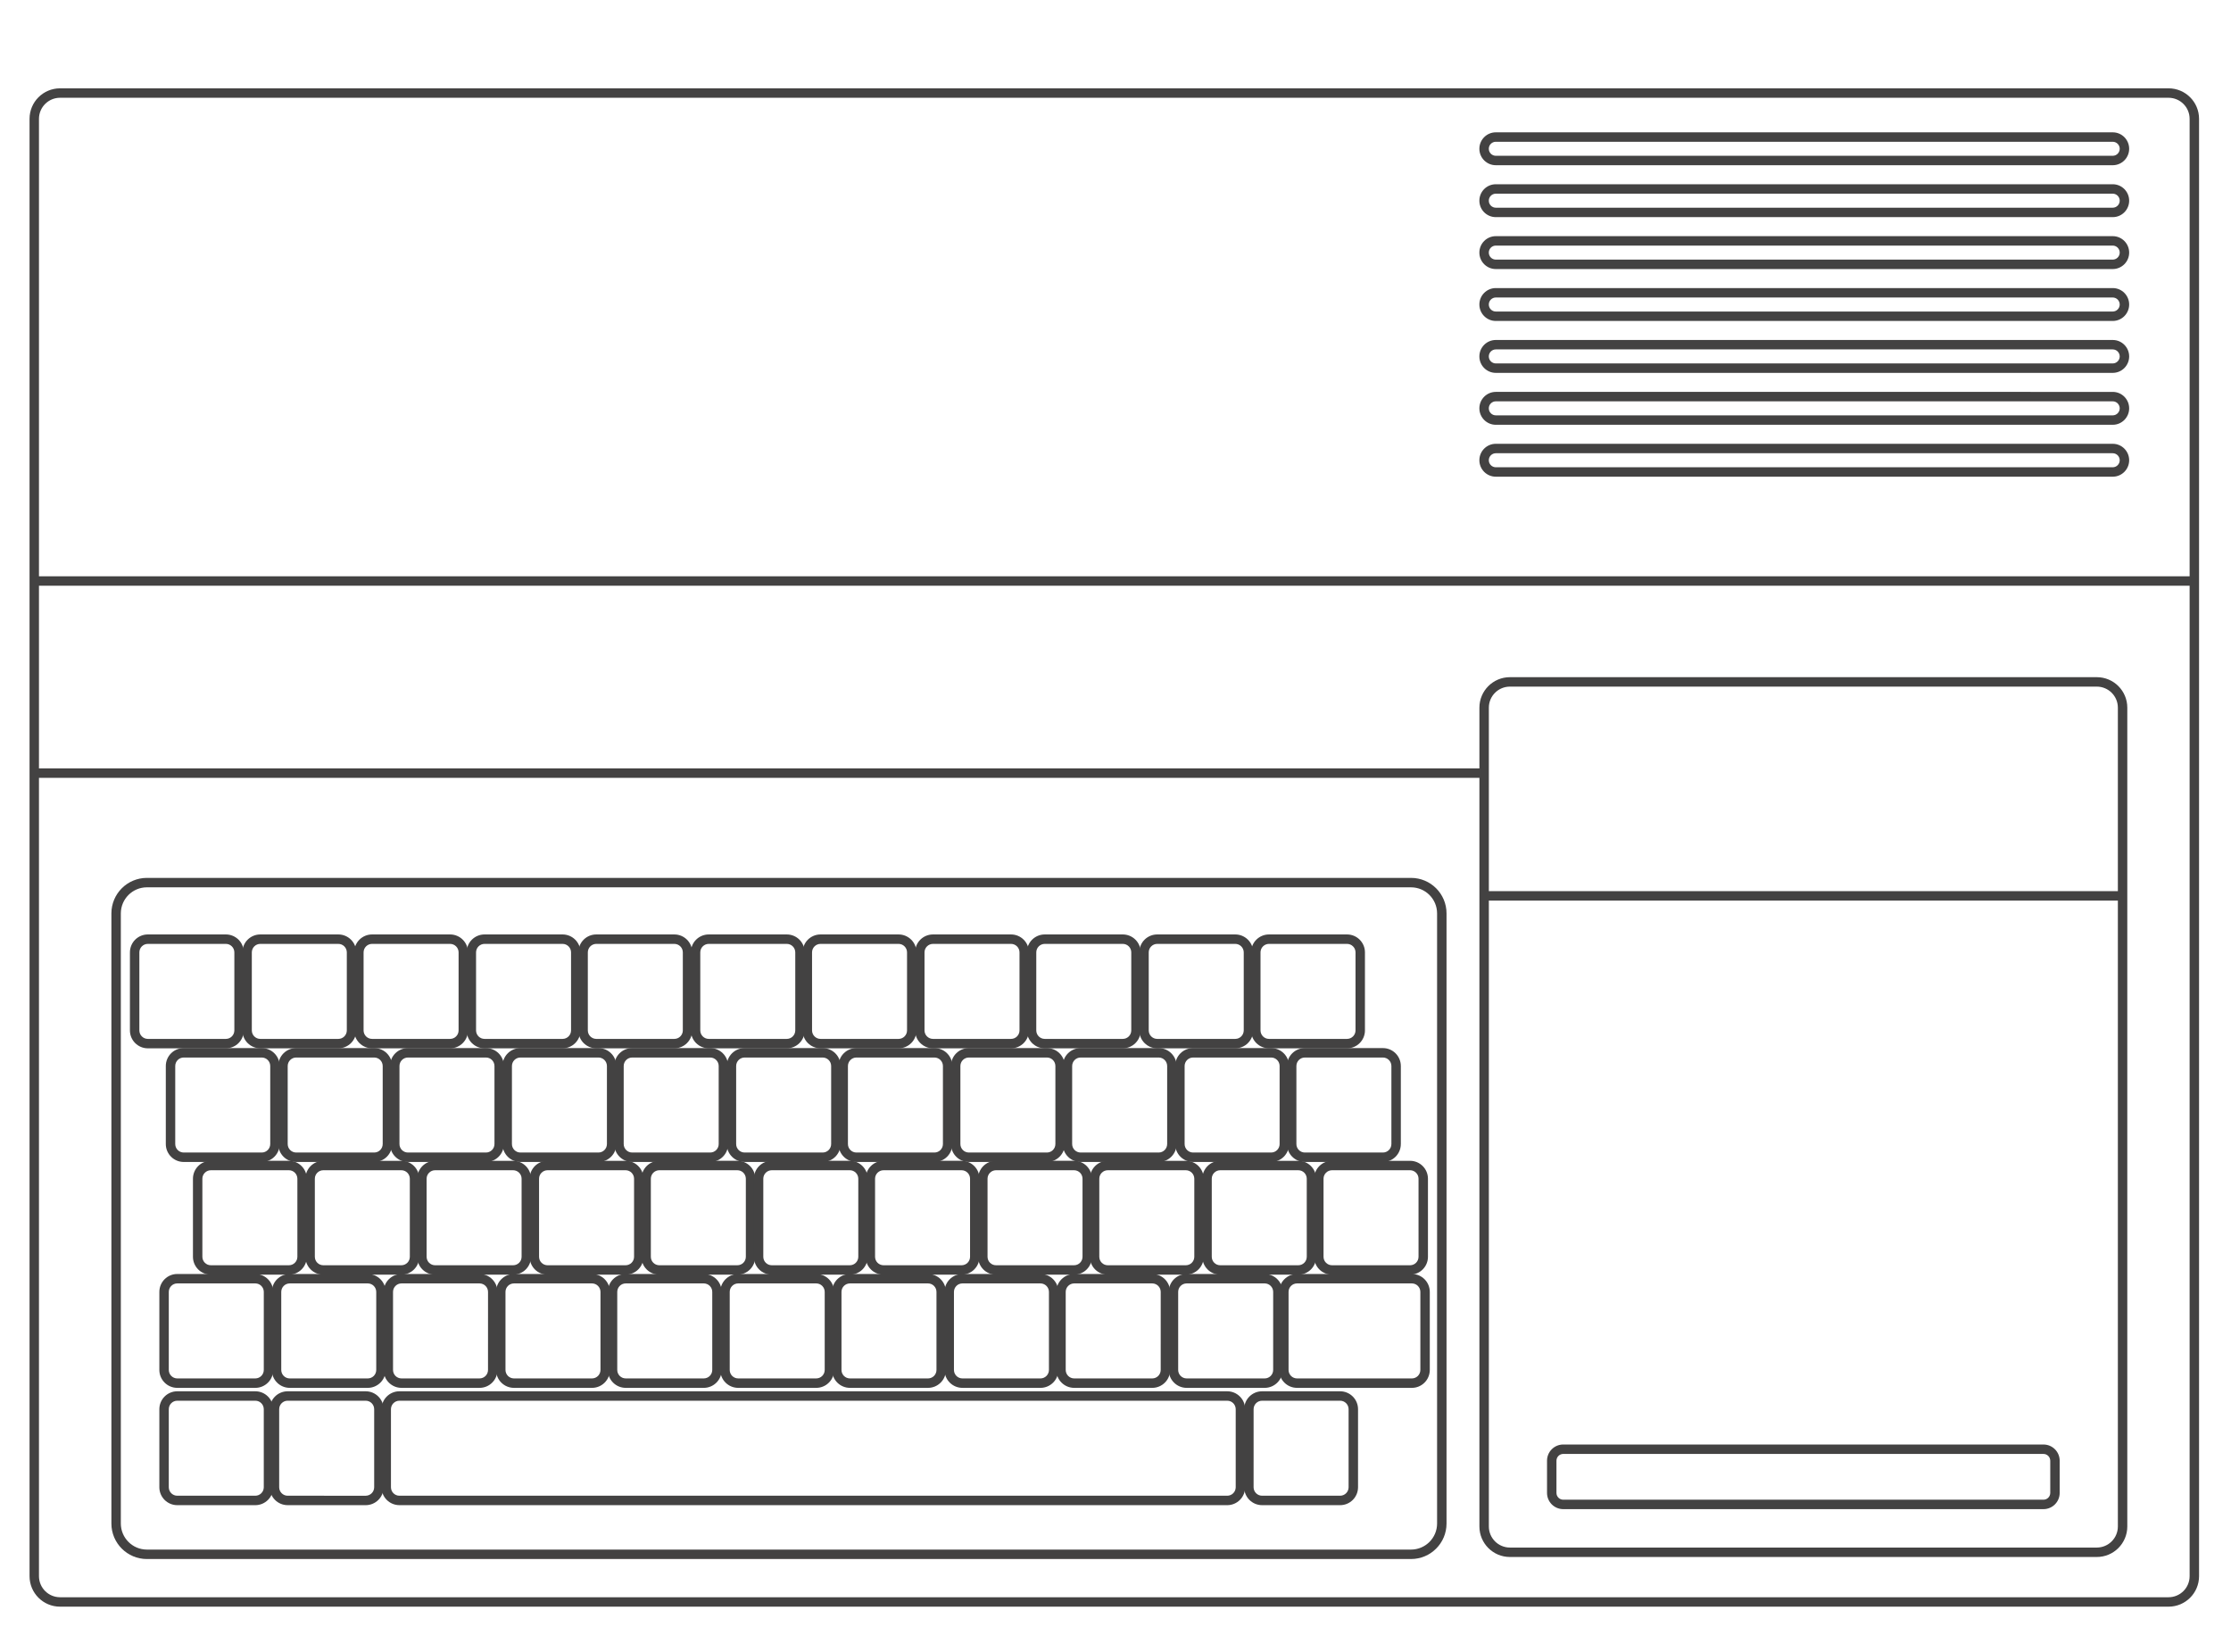 <?xml version="1.0" encoding="UTF-8" standalone="no"?>
<!-- Generator: Adobe Illustrator 13.0.0, SVG Export Plug-In . SVG Version: 6.00 Build 14948)  -->

<svg
   version="1.2"
   id="Layer_3"
   x="0px"
   y="0px"
   width="473.189"
   height="350.26"
   viewBox="0 0 473.189 350.26"
   xml:space="preserve"
   sodipodi:docname="ti99.svg"
   inkscape:version="1.2.2 (732a01da63, 2022-12-09)"
   xmlns:inkscape="http://www.inkscape.org/namespaces/inkscape"
   xmlns:sodipodi="http://sodipodi.sourceforge.net/DTD/sodipodi-0.dtd"
   xmlns="http://www.w3.org/2000/svg"
   xmlns:svg="http://www.w3.org/2000/svg"><defs
   id="defs4255" /><sodipodi:namedview
   id="namedview4253"
   pagecolor="#434242"
   bordercolor="#434242"
   borderopacity="1"
   inkscape:showpageshadow="0"
   inkscape:pageopacity="0"
   inkscape:pagecheckerboard="1"
   inkscape:deskcolor="#434242"
   showgrid="false"
   inkscape:zoom="2.0445042"
   inkscape:cx="299.33907"
   inkscape:cy="175.10357"
   inkscape:window-width="1920"
   inkscape:window-height="1009"
   inkscape:window-x="-8"
   inkscape:window-y="-8"
   inkscape:window-maximized="1"
   inkscape:current-layer="Layer_3" />




















<path
   fill="#434242"
   d="m 31.156,330.631 c -4.157,0 -7.526,-3.37 -7.528,-7.525 v 0 -129.399 c 0.002,-4.158 3.372,-7.528 7.528,-7.528 v 0 H 299.276 c 4.159,0 7.528,3.37 7.528,7.528 v 0 129.398 c 0,4.155 -3.369,7.525 -7.528,7.525 v 0 H 31.156 Z m -5.528,-136.924 v 129.398 c 0.006,3.05 2.476,5.52 5.527,5.524 v 0 H 299.275 c 3.054,-0.005 5.523,-2.475 5.527,-5.524 v 0 -129.398 c -0.004,-3.054 -2.474,-5.523 -5.527,-5.527 v 0 l -268.12,-0.002 c -3.051,0.006 -5.521,2.475 -5.527,5.529 z"
   id="path2" /><path
   fill="#434242"
   d="m 37.596,319.209 c -2.096,-0.002 -3.795,-1.699 -3.798,-3.796 v 0 -16.556 c 0.002,-2.101 1.702,-3.798 3.798,-3.8 v 0 h 16.555 c 2.098,0.002 3.798,1.701 3.798,3.8 v 0 16.556 c 0,2.095 -1.7,3.794 -3.798,3.796 v 0 z m -1.795,-20.352 -0.002,16.556 c 0.002,0.987 0.807,1.794 1.797,1.794 v 0 h 16.555 c 0.993,0 1.795,-0.805 1.797,-1.794 v 0 -16.556 c -0.002,-0.995 -0.803,-1.798 -1.797,-1.798 v 0 h -16.555 c -0.99,0.001 -1.795,0.805 -1.795,1.798 z"
   id="path4" /><path
   fill="#434242"
   d="m 37.597,294.332 c -2.097,-0.002 -3.797,-1.702 -3.797,-3.799 v 0 -16.553 c 0,-2.099 1.7,-3.799 3.797,-3.799 v 0 h 16.555 c 2.097,0 3.797,1.7 3.797,3.799 v 0 16.553 c 0,2.097 -1.698,3.797 -3.797,3.799 v 0 z m -1.796,-20.352 v 16.553 c 0.002,0.992 0.807,1.797 1.796,1.797 v 0 h 16.555 c 0.992,0 1.796,-0.805 1.796,-1.797 v 0 l 0.002,-16.553 c -0.002,-0.994 -0.804,-1.798 -1.798,-1.798 v 0 h -16.555 c -0.992,10e-4 -1.794,0.804 -1.796,1.798 z"
   id="path6" /><path
   fill="#434242"
   d="m 61.452,294.33 c -2.099,0 -3.799,-1.698 -3.799,-3.797 v 0 -16.553 c 0,-2.099 1.701,-3.799 3.799,-3.799 v 0 h 16.55 c 2.099,0 3.799,1.7 3.799,3.799 v 0 16.553 c 0,2.097 -1.701,3.797 -3.799,3.799 v 0 z m -1.799,-20.35 v 16.553 c 0,0.992 0.807,1.797 1.799,1.797 v 0 h 16.55 c 0.994,0 1.799,-0.805 1.799,-1.797 v 0 -16.553 c 0,-0.994 -0.805,-1.798 -1.799,-1.798 v 0 h -16.55 c -0.994,10e-4 -1.799,0.804 -1.799,1.798 z"
   id="path8" /><path
   fill="#434242"
   d="m 85.157,294.33 c -2.099,0 -3.797,-1.7 -3.797,-3.797 v 0 -16.553 c 0,-2.099 1.701,-3.799 3.797,-3.799 v 0 h 16.555 c 2.097,0 3.797,1.698 3.797,3.799 v 0 16.553 c 0,2.099 -1.701,3.797 -3.797,3.799 v 0 z m -1.797,-20.35 v 16.553 c 0,0.992 0.805,1.797 1.796,1.797 v 0 h 16.555 c 0.99,0 1.796,-0.805 1.796,-1.797 v 0 l 0.002,-16.553 c -0.002,-0.994 -0.809,-1.798 -1.799,-1.798 v 0 h -16.555 c -0.99,10e-4 -1.795,0.804 -1.795,1.798 z"
   id="path10" /><path
   fill="#434242"
   d="m 109.01,294.33 c -2.099,0 -3.797,-1.7 -3.797,-3.797 v 0 -16.553 c 0,-2.099 1.698,-3.799 3.797,-3.799 v 0 h 16.553 c 2.098,0 3.799,1.698 3.799,3.799 v 0 16.553 c 0,2.099 -1.701,3.797 -3.799,3.799 v 0 z m -1.799,-20.35 v 16.553 c 0.002,0.992 0.807,1.797 1.799,1.797 v 0 h 16.553 c 0.992,0 1.796,-0.805 1.798,-1.797 v 0 -16.553 c -0.002,-0.994 -0.807,-1.798 -1.798,-1.798 v 0 h -16.553 c -0.993,10e-4 -1.797,0.804 -1.799,1.798 z"
   id="path12" /><path
   fill="#434242"
   d="m 132.716,294.332 c -2.098,-0.002 -3.799,-1.702 -3.799,-3.799 v 0 -16.553 c 0,-2.099 1.701,-3.799 3.799,-3.799 v 0 h 16.553 c 2.097,0 3.797,1.7 3.797,3.799 v 0 16.553 c 0,2.097 -1.698,3.797 -3.797,3.799 v 0 z m -1.798,-20.352 v 16.553 c 0.002,0.992 0.805,1.797 1.798,1.797 v 0 h 16.553 c 0.992,0 1.796,-0.805 1.799,-1.797 v 0 -16.553 c -0.002,-0.994 -0.805,-1.798 -1.799,-1.798 v 0 h -16.553 c -0.994,10e-4 -1.796,0.804 -1.798,1.798 z"
   id="path14" /><path
   fill="#434242"
   d="m 156.569,294.332 c -2.099,-0.002 -3.799,-1.702 -3.799,-3.799 v 0 -16.553 c 0,-2.099 1.701,-3.799 3.799,-3.799 v 0 h 16.553 c 2.096,0 3.797,1.7 3.797,3.799 v 0 16.553 c 0,2.097 -1.698,3.797 -3.797,3.799 v 0 z m -1.798,-20.352 v 16.553 c 0,0.992 0.804,1.797 1.798,1.797 v 0 h 16.553 c 0.992,0 1.794,-0.805 1.796,-1.797 v 0 -16.553 c -0.002,-0.994 -0.805,-1.798 -1.796,-1.798 v 0 h -16.553 c -0.994,10e-4 -1.798,0.804 -1.798,1.798 z"
   id="path16" /><path
   fill="#434242"
   d="m 180.274,294.332 c -2.098,-0.002 -3.797,-1.702 -3.797,-3.799 v 0 -16.553 c 0,-2.099 1.701,-3.799 3.797,-3.799 v 0 h 16.555 c 2.096,0 3.797,1.7 3.797,3.799 v 0 16.553 c 0,2.099 -1.701,3.797 -3.797,3.799 v 0 z m -1.797,-20.352 v 16.553 c 0,0.992 0.805,1.797 1.796,1.797 v 0 l 16.555,0.002 c 0.99,-0.002 1.796,-0.807 1.796,-1.799 v 0 -16.553 c 0,-0.994 -0.805,-1.798 -1.796,-1.798 v 0 h -16.555 c -0.991,10e-4 -1.796,0.804 -1.796,1.798 z"
   id="path18" /><path
   fill="#434242"
   d="m 204.127,294.33 c -2.099,0 -3.797,-1.7 -3.797,-3.797 v 0 -16.553 c 0,-2.099 1.698,-3.799 3.797,-3.799 v 0 h 16.553 c 2.099,0 3.799,1.7 3.799,3.799 v 0 16.553 c 0,2.099 -1.7,3.797 -3.799,3.799 v 0 z m -1.797,-20.35 v 16.553 c 0,0.992 0.804,1.797 1.796,1.797 v 0 l 16.553,0.002 c 0.992,-0.002 1.796,-0.807 1.798,-1.799 v 0 -16.553 c -0.002,-0.994 -0.804,-1.798 -1.798,-1.798 v 0 h -16.553 c -0.991,10e-4 -1.796,0.804 -1.796,1.798 z"
   id="path20" /><path
   fill="#434242"
   d="m 227.834,294.33 c -2.099,0 -3.797,-1.698 -3.799,-3.797 v 0 -16.553 c 0.002,-2.099 1.701,-3.799 3.799,-3.799 v 0 h 16.553 c 2.096,0 3.797,1.7 3.797,3.799 v 0 16.553 c 0,2.097 -1.699,3.797 -3.797,3.799 v 0 z m -1.799,-20.35 v 16.553 c 0.002,0.992 0.807,1.797 1.799,1.797 v 0 l 16.553,0.002 c 0.991,-0.002 1.796,-0.807 1.796,-1.799 v 0 l 0.002,-16.553 c -0.002,-0.994 -0.807,-1.798 -1.798,-1.798 v 0 h -16.553 c -0.992,10e-4 -1.797,0.804 -1.799,1.798 z"
   id="path22" /><path
   fill="#434242"
   d="m 251.684,294.332 c -2.097,-0.002 -3.797,-1.702 -3.797,-3.799 v 0 -16.553 c 0,-2.099 1.7,-3.799 3.797,-3.799 v 0 h 16.553 c 2.099,0 3.799,1.7 3.799,3.799 v 0 16.553 c 0,2.097 -1.7,3.797 -3.799,3.799 v 0 z m -1.797,-20.352 v 16.553 c 0.002,0.992 0.807,1.797 1.797,1.797 v 0 l 16.553,0.002 c 0.994,-0.002 1.798,-0.807 1.798,-1.799 v 0 l 0.002,-16.553 c -0.002,-0.994 -0.806,-1.798 -1.8,-1.798 v 0 h -16.553 c -0.99,10e-4 -1.795,0.804 -1.797,1.798 z"
   id="path24" /><path
   fill="#434242"
   d="m 44.723,270.327 c -2.099,-0.002 -3.798,-1.695 -3.798,-3.794 v 0 -16.555 c 0,-2.099 1.7,-3.799 3.798,-3.801 v 0 H 61.276 c 2.096,0.002 3.796,1.702 3.796,3.801 v 0 16.555 h 0.002 c -0.002,2.099 -1.702,3.794 -3.798,3.794 v 0 z m -1.8,-20.348 v 16.555 c 0.002,0.991 0.804,1.796 1.8,1.796 v 0 H 61.276 c 0.993,-0.003 1.795,-0.805 1.797,-1.796 v 0 -16.555 c -0.002,-0.995 -0.806,-1.797 -1.797,-1.8 v 0 H 44.723 c -0.993,0.003 -1.797,0.804 -1.8,1.8 z"
   id="path26" /><path
   fill="#434242"
   d="m 68.575,270.327 c -2.096,-0.002 -3.798,-1.695 -3.798,-3.794 v 0 -16.555 c 0,-2.099 1.7,-3.799 3.798,-3.801 v 0 l 16.553,0.002 c 2.099,0 3.796,1.7 3.798,3.799 v 0 16.555 c 0,2.099 -1.702,3.794 -3.798,3.794 v 0 z m -1.799,-20.348 v 16.555 c 0.002,0.991 0.804,1.796 1.799,1.796 v 0 h 16.553 c 0.993,-0.003 1.795,-0.805 1.797,-1.796 v 0 -16.555 c -0.002,-0.995 -0.804,-1.797 -1.797,-1.8 v 0 h -16.553 c -0.993,0.003 -1.797,0.804 -1.799,1.8 z"
   id="path28" /><path
   fill="#434242"
   d="m 92.28,270.327 c -2.097,0 -3.796,-1.695 -3.798,-3.794 v 0 -16.555 c 0.002,-2.101 1.702,-3.799 3.798,-3.801 v 0 l 16.555,0.002 c 2.097,0 3.796,1.7 3.796,3.799 v 0 16.555 c 0,2.099 -1.702,3.794 -3.796,3.794 v 0 z m -1.797,-20.348 v 16.555 c 0.002,0.991 0.804,1.793 1.797,1.796 v 0 h 16.555 c 0.993,-0.003 1.795,-0.805 1.795,-1.796 v 0 h 0.002 l -0.002,-16.555 c 0,-0.995 -0.804,-1.797 -1.795,-1.8 v 0 h -16.555 c -0.991,0.003 -1.795,0.806 -1.797,1.8 z"
   id="path30" /><path
   fill="#434242"
   d="m 116.133,270.327 c -2.097,0 -3.798,-1.695 -3.798,-3.794 v 0 -16.555 c 0,-2.101 1.7,-3.799 3.798,-3.801 v 0 l 16.555,0.002 c 2.097,0 3.796,1.698 3.796,3.799 v 0 16.555 h 0.002 c -0.002,2.099 -1.704,3.794 -3.798,3.794 v 0 z m -1.8,-20.348 0.002,16.555 c 0,0.991 0.804,1.793 1.797,1.796 v 0 h 16.555 c 0.993,-0.003 1.795,-0.805 1.797,-1.796 v 0 -16.555 c -0.002,-0.993 -0.806,-1.797 -1.797,-1.8 v 0 h -16.555 c -0.991,0.003 -1.797,0.806 -1.799,1.8 z"
   id="path32" /><path
   fill="#434242"
   d="m 139.84,270.327 c -2.097,-0.002 -3.799,-1.695 -3.799,-3.794 v 0 -16.555 c 0,-2.099 1.7,-3.799 3.799,-3.801 v 0 h 16.555 c 2.097,0.002 3.796,1.702 3.796,3.801 v 0 16.555 c 0,2.099 -1.702,3.794 -3.796,3.794 v 0 z m -1.798,-20.348 v 16.555 c 0,0.991 0.802,1.796 1.798,1.796 v 0 h 16.555 c 0.991,-0.003 1.795,-0.805 1.795,-1.796 v 0 -16.555 c 0,-0.995 -0.806,-1.797 -1.795,-1.8 v 0 h -16.555 c -0.994,0.003 -1.798,0.804 -1.798,1.8 z"
   id="path34" /><path
   fill="#434242"
   d="m 163.692,270.327 c -2.097,-0.002 -3.798,-1.695 -3.798,-3.794 v 0 -16.555 c 0,-2.099 1.7,-3.799 3.798,-3.801 v 0 h 16.555 c 2.097,0.002 3.796,1.702 3.796,3.801 v 0 16.555 c 0,2.099 -1.702,3.794 -3.796,3.794 v 0 z m -1.798,-20.348 v 16.555 c 0.002,0.991 0.802,1.796 1.797,1.796 v 0 h 16.555 c 0.991,-0.003 1.795,-0.805 1.795,-1.796 v 0 h 0.002 l -0.002,-16.555 c 0,-0.995 -0.806,-1.797 -1.795,-1.8 v 0 h -16.555 c -0.993,0.003 -1.795,0.804 -1.797,1.8 z"
   id="path36" /><path
   fill="#434242"
   d="m 187.399,270.327 c -2.097,0 -3.798,-1.695 -3.798,-3.794 v 0 l -0.002,-16.555 c 0.002,-2.101 1.702,-3.799 3.8,-3.801 v 0 h 16.553 c 2.097,0.002 3.796,1.702 3.796,3.801 v 0 16.555 c 0,2.099 -1.7,3.794 -3.796,3.794 v 0 z m -1.8,-20.348 v 16.555 c 0.002,0.991 0.804,1.793 1.799,1.796 v 0 h 16.553 c 0.993,-0.003 1.795,-0.805 1.797,-1.796 v 0 -16.555 c -0.002,-0.995 -0.806,-1.797 -1.797,-1.8 v 0 h -16.553 c -0.992,0.003 -1.797,0.806 -1.799,1.8 z"
   id="path38" /><path
   fill="#434242"
   d="m 211.25,270.329 c -2.097,0 -3.799,-1.698 -3.799,-3.797 v 0 -16.555 c 0,-2.099 1.7,-3.799 3.799,-3.799 v 0 h 16.555 c 2.097,0 3.794,1.7 3.796,3.799 v 0 16.555 c 0,2.099 -1.702,3.797 -3.796,3.797 v 0 z m -1.797,-20.351 v 16.555 c 0,0.993 0.804,1.795 1.797,1.795 v 0 h 16.555 c 0.991,0 1.795,-0.802 1.795,-1.795 v 0 -16.555 c 0,-0.993 -0.807,-1.798 -1.795,-1.8 v 0 h -16.555 c -0.991,0.002 -1.797,0.806 -1.797,1.8 z"
   id="path40" /><path
   fill="#434242"
   d="m 234.958,270.327 c -2.099,-0.002 -3.799,-1.695 -3.799,-3.794 v 0 l -0.002,-16.555 c 0.002,-2.099 1.702,-3.799 3.801,-3.801 v 0 l 16.552,0.002 c 2.099,0 3.796,1.7 3.796,3.799 v 0 16.555 c 0,2.097 -1.699,3.794 -3.796,3.794 v 0 z m -1.8,-20.348 v 16.555 c 0.002,0.991 0.804,1.796 1.8,1.796 v 0 h 16.552 c 0.993,-0.003 1.795,-0.803 1.798,-1.796 v 0 -16.555 c -0.003,-0.995 -0.807,-1.797 -1.798,-1.8 v 0 h -16.552 c -0.995,0.003 -1.797,0.804 -1.8,1.8 z"
   id="path42" /><path
   fill="#434242"
   d="m 258.81,270.327 c -2.099,-0.002 -3.799,-1.697 -3.799,-3.794 v 0 l -0.002,-16.555 c 0.002,-2.099 1.7,-3.799 3.801,-3.801 v 0 l 16.553,0.002 c 2.097,0 3.796,1.7 3.796,3.799 v 0 16.555 c 0,2.097 -1.701,3.794 -3.796,3.794 v 0 z m -1.799,-20.348 v 16.555 c 0.002,0.993 0.803,1.796 1.8,1.796 v 0 h 16.553 c 0.993,-0.003 1.795,-0.803 1.795,-1.796 v 0 h 0.002 l -0.002,-16.555 c 0,-0.995 -0.804,-1.797 -1.795,-1.8 v 0 h -16.554 c -0.995,0.003 -1.798,0.804 -1.799,1.8 z"
   id="path44" /><path
   fill="#434242"
   d="m 282.517,270.327 c -2.097,0 -3.799,-1.695 -3.799,-3.794 v 0 l -0.002,-16.555 c 0.002,-2.101 1.702,-3.799 3.801,-3.801 v 0 l 16.553,0.002 c 2.097,0 3.796,1.7 3.796,3.799 v 0 16.555 c 0,2.097 -1.701,3.794 -3.796,3.794 v 0 z m -1.799,-20.348 v 16.555 c 0.002,0.991 0.805,1.793 1.8,1.796 v 0 h 16.553 c 0.993,-0.003 1.795,-0.803 1.795,-1.796 v 0 h 0.002 l -0.002,-16.555 c 0,-0.995 -0.804,-1.797 -1.795,-1.8 v 0 h -16.553 c -0.994,0.003 -1.799,0.806 -1.8,1.8 z"
   id="path46" /><path
   fill="#434242"
   d="m 38.966,246.425 c -2.099,-0.002 -3.798,-1.7 -3.798,-3.8 v 0 -16.552 c 0,-2.098 1.699,-3.798 3.798,-3.798 v 0 h 16.553 c 2.099,0 3.798,1.7 3.798,3.798 v 0 16.552 c 0,2.1 -1.699,3.798 -3.798,3.8 v 0 z m -1.798,-20.352 v 16.552 c 0.002,0.995 0.804,1.797 1.798,1.799 v 0 h 16.553 c 0.992,-0.002 1.796,-0.804 1.798,-1.799 v 0 -16.552 c -0.002,-0.993 -0.806,-1.797 -1.798,-1.799 v 0 h -16.553 c -0.994,0.002 -1.796,0.806 -1.798,1.799 z"
   id="path48" /><path
   fill="#434242"
   d="m 62.818,246.425 c -2.099,-0.002 -3.798,-1.7 -3.798,-3.8 v 0 -16.552 c 0,-2.098 1.699,-3.798 3.798,-3.798 v 0 h 16.555 c 2.097,0 3.796,1.7 3.796,3.798 v 0 16.552 c 0,2.1 -1.699,3.798 -3.796,3.8 v 0 z m -1.798,-20.352 v 16.552 c 0.002,0.995 0.804,1.797 1.798,1.799 v 0 h 16.555 c 0.992,-0.002 1.794,-0.804 1.796,-1.799 v 0 -16.552 c -0.002,-0.993 -0.806,-1.797 -1.796,-1.799 v 0 h -16.555 c -0.993,0.002 -1.796,0.806 -1.798,1.799 z"
   id="path50" /><path
   fill="#434242"
   d="m 86.525,246.425 c -2.097,-0.002 -3.8,-1.7 -3.8,-3.8 v 0 -16.552 c 0,-2.1 1.701,-3.798 3.8,-3.798 v 0 h 16.552 c 2.097,0 3.798,1.698 3.798,3.798 v 0 16.552 c 0,2.1 -1.701,3.798 -3.798,3.8 v 0 z m -1.798,-20.352 -0.002,16.552 c 0.002,0.993 0.806,1.797 1.801,1.799 v 0 h 16.552 c 0.993,-0.002 1.796,-0.804 1.798,-1.799 v 0 -16.552 c -0.002,-0.993 -0.806,-1.797 -1.798,-1.799 v 0 h -16.552 c -0.994,0.002 -1.799,0.806 -1.799,1.799 z"
   id="path52" /><path
   fill="#434242"
   d="m 110.377,246.425 c -2.097,-0.002 -3.798,-1.7 -3.798,-3.8 v 0 -16.552 c 0,-2.098 1.701,-3.798 3.798,-3.798 v 0 h 16.553 c 2.099,0 3.798,1.698 3.8,3.798 v 0 16.552 h -0.002 c 0,2.1 -1.699,3.798 -3.798,3.8 v 0 z m -1.797,-20.352 -0.002,16.552 c 0.002,0.995 0.806,1.797 1.798,1.799 v 0 h 16.553 c 0.993,-0.002 1.796,-0.804 1.798,-1.799 v 0 -16.552 c -0.002,-0.993 -0.806,-1.797 -1.798,-1.799 v 0 h -16.553 c -0.991,0.002 -1.796,0.806 -1.796,1.799 z"
   id="path54" /><path
   fill="#434242"
   d="m 134.084,246.425 c -2.099,-0.002 -3.798,-1.7 -3.8,-3.8 v 0 -16.552 c 0.002,-2.098 1.701,-3.798 3.8,-3.798 v 0 h 16.553 c 2.099,0 3.795,1.7 3.798,3.798 v 0 16.552 c 0,2.1 -1.701,3.798 -3.798,3.8 v 0 z m -1.799,-20.352 v 16.552 c 0.002,0.995 0.804,1.797 1.798,1.799 v 0 h 16.553 c 0.992,-0.002 1.796,-0.804 1.798,-1.799 v 0 h -0.002 v -16.552 c 0,-0.993 -0.804,-1.797 -1.796,-1.799 v 0 h -16.553 c -0.994,0.002 -1.796,0.806 -1.798,1.799 z"
   id="path56" /><path
   fill="#434242"
   d="m 157.936,246.423 c -2.097,0 -3.798,-1.698 -3.798,-3.798 v 0 -16.552 c 0,-2.1 1.701,-3.798 3.798,-3.798 v 0 h 16.552 c 2.099,0 3.798,1.7 3.798,3.798 v 0 16.552 c 0,2.1 -1.699,3.798 -3.798,3.8 v 0 z m -1.799,-20.35 v 16.552 c 0.002,0.995 0.806,1.797 1.798,1.799 v 0 h 16.552 c 0.993,-0.002 1.796,-0.804 1.799,-1.799 v 0 -16.552 c -0.002,-0.993 -0.806,-1.797 -1.799,-1.799 v 0 h -16.552 c -0.992,0.002 -1.796,0.806 -1.798,1.799 z"
   id="path58" /><path
   fill="#434242"
   d="m 181.642,246.423 c -2.099,0 -3.797,-1.698 -3.797,-3.798 v 0 -16.552 c 0,-2.098 1.699,-3.798 3.797,-3.798 v 0 h 16.553 c 2.097,0 3.798,1.698 3.798,3.798 v 0 16.552 c 0,2.1 -1.701,3.798 -3.798,3.8 v 0 z m -1.798,-20.35 v 16.552 c 0.002,0.995 0.804,1.797 1.798,1.799 v 0 h 16.553 c 0.993,-0.002 1.796,-0.804 1.798,-1.799 v 0 -16.552 c -0.002,-0.993 -0.806,-1.797 -1.798,-1.799 v 0 h -16.553 c -0.992,0.002 -1.796,0.806 -1.798,1.799 z"
   id="path60" /><path
   fill="#434242"
   d="m 205.494,246.425 c -2.097,-0.002 -3.798,-1.7 -3.798,-3.8 v 0 -16.552 c 0,-2.098 1.699,-3.798 3.798,-3.798 v 0 h 16.555 c 2.097,0 3.796,1.7 3.796,3.798 v 0 16.552 c 0,2.1 -1.699,3.798 -3.796,3.8 v 0 z m -1.798,-20.352 v 16.552 c 0.002,0.995 0.804,1.797 1.798,1.799 v 0 h 16.555 c 0.99,-0.002 1.794,-0.804 1.796,-1.799 v 0 -16.552 c -0.002,-0.993 -0.806,-1.797 -1.796,-1.799 v 0 h -16.555 c -0.992,0.002 -1.796,0.806 -1.798,1.799 z"
   id="path62" /><path
   fill="#434242"
   d="m 229.201,246.425 c -2.099,-0.002 -3.8,-1.7 -3.8,-3.8 v 0 -16.552 c 0,-2.098 1.701,-3.798 3.8,-3.798 v 0 h 16.552 c 2.099,0 3.798,1.7 3.798,3.798 v 0 16.552 c 0,2.1 -1.701,3.798 -3.798,3.8 v 0 z m -1.798,-20.352 -0.002,16.552 c 0.002,0.995 0.806,1.797 1.801,1.799 v 0 h 16.552 c 0.992,-0.002 1.796,-0.804 1.799,-1.799 v 0 -16.552 c -0.003,-0.993 -0.807,-1.797 -1.799,-1.799 v 0 h -16.552 c -0.995,0.002 -1.799,0.806 -1.799,1.799 z"
   id="path64" /><path
   fill="#434242"
   d="m 253.053,246.423 c -2.098,0 -3.798,-1.698 -3.798,-3.798 v 0 -16.552 c 0,-2.098 1.698,-3.798 3.798,-3.798 v 0 h 16.554 c 2.098,0 3.796,1.7 3.796,3.798 v 0 16.552 c 0,2.1 -1.698,3.798 -3.796,3.8 v 0 z m -1.798,-20.35 v 16.552 c 0.002,0.995 0.806,1.797 1.799,1.799 v 0 h 16.554 c 0.991,-0.002 1.795,-0.804 1.797,-1.799 v 0 h -0.002 v -16.552 c 0,-0.993 -0.804,-1.797 -1.795,-1.799 v 0 h -16.554 c -0.994,0.002 -1.797,0.806 -1.799,1.799 z"
   id="path66" /><path
   fill="#434242"
   d="m 276.76,246.425 c -2.099,-0.002 -3.798,-1.7 -3.798,-3.8 v 0 -16.552 c 0,-2.098 1.699,-3.798 3.798,-3.798 v 0 h 16.555 c 2.097,0 3.796,1.7 3.798,3.798 v 0 16.552 h -0.002 c 0,2.1 -1.699,3.798 -3.796,3.8 v 0 z m -1.798,-20.352 v 16.552 c 0.002,0.995 0.806,1.797 1.798,1.799 v 0 h 16.555 c 0.99,-0.002 1.795,-0.804 1.797,-1.799 v 0 -16.552 c -0.002,-0.993 -0.807,-1.797 -1.797,-1.799 v 0 h -16.555 c -0.993,0.002 -1.796,0.806 -1.798,1.799 z"
   id="path68" /><path
   fill="#434242"
   d="m 31.355,222.324 c -2.097,-0.002 -3.797,-1.7 -3.799,-3.797 v 0 l 0.002,-16.554 c 0,-2.099 1.698,-3.799 3.797,-3.799 v 0 h 16.554 c 2.097,0 3.797,1.7 3.797,3.799 v 0 16.554 c 0,2.097 -1.7,3.795 -3.797,3.797 v 0 z m -1.797,-20.35 v 16.554 c 0.002,0.99 0.804,1.793 1.797,1.796 v 0 h 16.554 c 0.994,-0.003 1.795,-0.806 1.797,-1.796 v 0 -16.554 c -0.002,-0.993 -0.806,-1.797 -1.797,-1.799 v 0 h -16.554 c -0.993,0.002 -1.795,0.805 -1.797,1.799 z"
   id="path70" /><path
   fill="#434242"
   d="m 55.208,222.324 c -2.097,-0.002 -3.797,-1.7 -3.797,-3.797 v 0 -16.554 c 0,-2.099 1.698,-3.799 3.797,-3.799 v 0 H 71.762 c 2.097,0 3.797,1.7 3.797,3.799 v 0 16.554 c 0,2.097 -1.7,3.795 -3.797,3.797 v 0 z m -1.798,-20.35 v 16.554 c 0.002,0.992 0.804,1.793 1.797,1.796 v 0 H 71.761 c 0.994,-0.003 1.795,-0.806 1.797,-1.796 v 0 -16.554 c -0.002,-0.993 -0.806,-1.797 -1.797,-1.799 v 0 H 55.207 c -0.993,0.002 -1.795,0.805 -1.797,1.799 z"
   id="path72" /><path
   fill="#434242"
   d="m 78.914,222.322 c -2.097,0 -3.797,-1.698 -3.799,-3.795 v 0 l 0.002,-16.554 c 0,-2.099 1.7,-3.799 3.797,-3.799 v 0 h 16.554 c 2.099,0 3.797,1.7 3.799,3.799 v 0 16.554 c -0.002,2.097 -1.702,3.795 -3.799,3.797 v 0 z m -1.798,-20.348 -0.002,16.554 c 0.002,0.99 0.806,1.793 1.8,1.796 v 0 h 16.554 c 0.994,-0.003 1.797,-0.806 1.799,-1.796 v 0 h -0.002 l 0.002,-16.554 c -0.002,-0.993 -0.808,-1.797 -1.799,-1.799 v 0 h -16.554 c -0.992,0.002 -1.798,0.805 -1.798,1.799 z"
   id="path74" /><path
   fill="#434242"
   d="m 102.766,222.322 c -2.097,0 -3.797,-1.698 -3.797,-3.795 v 0 -16.554 c 0,-2.099 1.7,-3.799 3.797,-3.799 v 0 h 16.554 c 2.097,0 3.797,1.7 3.799,3.799 v 0 16.554 h -0.002 c 0,2.097 -1.7,3.795 -3.797,3.797 v 0 z m -1.797,-20.348 v 16.554 c 0.002,0.99 0.806,1.793 1.797,1.796 v 0 h 16.554 c 0.992,-0.003 1.797,-0.806 1.797,-1.796 v 0 -16.554 c 0,-0.993 -0.806,-1.797 -1.797,-1.799 v 0 h -16.554 c -0.991,0.002 -1.795,0.805 -1.797,1.799 z"
   id="path76" /><path
   fill="#434242"
   d="m 126.472,222.322 c -2.097,0 -3.797,-1.698 -3.797,-3.795 v 0 -16.554 c 0,-2.099 1.698,-3.799 3.797,-3.799 v 0 h 16.554 c 2.097,0 3.797,1.7 3.799,3.799 v 0 16.554 h -0.002 c 0,2.097 -1.7,3.795 -3.797,3.797 v 0 z m -1.797,-20.348 v 16.554 c 0.002,0.99 0.806,1.793 1.797,1.796 v 0 h 16.554 c 0.992,-0.003 1.797,-0.806 1.799,-1.796 v 0 h -0.002 l 0.002,-16.554 c -0.002,-0.993 -0.808,-1.797 -1.799,-1.799 v 0 h -16.554 c -0.992,0.002 -1.795,0.805 -1.797,1.799 z"
   id="path78" /><path
   fill="#434242"
   d="m 150.324,222.324 c -2.097,-0.002 -3.797,-1.7 -3.797,-3.797 v 0 -16.554 c 0,-2.099 1.7,-3.799 3.797,-3.799 v 0 h 16.554 c 2.097,0 3.797,1.7 3.797,3.799 v 0 16.554 c 0,2.097 -1.7,3.795 -3.797,3.797 v 0 z m -1.797,-20.35 v 16.554 c 0.002,0.99 0.806,1.793 1.797,1.796 v 0 h 16.554 c 0.992,-0.003 1.795,-0.806 1.797,-1.796 v 0 -16.554 c -0.002,-0.993 -0.806,-1.797 -1.797,-1.799 v 0 h -16.554 c -0.991,0.002 -1.795,0.805 -1.797,1.799 z"
   id="path80" /><path
   fill="#434242"
   d="m 174.031,222.322 c -2.097,0 -3.797,-1.698 -3.797,-3.795 v 0 -16.554 c 0,-2.099 1.7,-3.799 3.797,-3.799 v 0 h 16.554 c 2.099,0 3.797,1.7 3.797,3.799 v 0 16.554 c 0,2.097 -1.698,3.795 -3.797,3.797 v 0 z m -1.798,-20.348 v 16.554 c 0.002,0.99 0.806,1.793 1.797,1.796 v 0 h 16.554 c 0.994,-0.003 1.795,-0.804 1.797,-1.796 v 0 -16.554 c -0.002,-0.993 -0.806,-1.797 -1.797,-1.799 v 0 h -16.554 c -0.991,0.002 -1.795,0.805 -1.797,1.799 z"
   id="path82" /><path
   fill="#434242"
   d="m 197.883,222.322 c -2.097,0 -3.797,-1.698 -3.797,-3.795 v 0 -16.554 c 0,-2.099 1.7,-3.799 3.797,-3.799 v 0 h 16.554 c 2.099,0 3.797,1.7 3.797,3.799 v 0 16.554 c 0,2.097 -1.698,3.795 -3.797,3.797 v 0 z m -1.797,-20.348 v 16.554 c 0.002,0.99 0.806,1.793 1.797,1.796 v 0 h 16.554 c 0.994,-0.003 1.795,-0.804 1.797,-1.796 v 0 -16.554 c -0.002,-0.993 -0.806,-1.797 -1.797,-1.799 v 0 h -16.554 c -0.992,0.002 -1.795,0.805 -1.797,1.799 z"
   id="path84" /><path
   fill="#434242"
   d="m 221.591,222.324 c -2.099,-0.002 -3.799,-1.7 -3.799,-3.797 v 0 -16.554 c 0,-2.099 1.7,-3.799 3.799,-3.799 v 0 h 16.552 c 2.099,0 3.797,1.7 3.799,3.799 v 0 16.554 h -0.002 c 0,2.097 -1.698,3.795 -3.797,3.797 v 0 z m -1.798,-20.35 -0.002,16.554 c 0.002,0.992 0.806,1.793 1.799,1.796 v 0 h 16.552 c 0.994,-0.003 1.797,-0.804 1.799,-1.796 v 0 h -0.002 l 0.002,-16.554 c -0.002,-0.993 -0.805,-1.797 -1.799,-1.799 v 0 h -16.552 c -0.993,0.002 -1.797,0.805 -1.797,1.799 z"
   id="path86" /><path
   fill="#434242"
   d="m 245.443,222.324 c -2.099,-0.002 -3.799,-1.7 -3.802,-3.797 v 0 l 0.003,-16.554 c 0,-2.099 1.7,-3.799 3.799,-3.799 v 0 h 16.554 c 2.097,0 3.797,1.7 3.797,3.799 v 0 16.554 c 0,2.097 -1.7,3.795 -3.797,3.797 v 0 z m -1.8,-20.35 v 16.554 c 0.002,0.99 0.806,1.793 1.8,1.796 v 0 h 16.554 c 0.991,-0.003 1.795,-0.806 1.797,-1.796 v 0 -16.554 c -0.002,-0.993 -0.806,-1.797 -1.797,-1.799 v 0 h -16.554 c -0.994,0.002 -1.798,0.805 -1.8,1.799 z"
   id="path88" /><path
   fill="#434242"
   d="m 269.149,222.323 c -2.097,0 -3.797,-1.698 -3.8,-3.795 v 0 l 0.003,-16.556 c 0,-2.098 1.7,-3.798 3.797,-3.798 v 0 h 16.554 c 2.097,0 3.798,1.7 3.798,3.798 v 0 16.556 c 0,2.097 -1.701,3.795 -3.798,3.795 v 0 z m -1.799,-20.35 v 16.556 c 0.002,0.99 0.807,1.793 1.799,1.795 v 0 h 16.554 c 0.992,-0.002 1.797,-0.805 1.8,-1.795 v 0 h -0.003 l 0.003,-16.556 c -0.003,-0.991 -0.808,-1.796 -1.8,-1.798 v 0 h -16.554 c -0.992,0.002 -1.797,0.806 -1.799,1.798 z"
   id="path90" /><path
   fill="#434242"
   d="m 275.099,294.33 c -2.099,0 -3.799,-1.698 -3.799,-3.797 v 0 -16.553 c 0,-2.101 1.7,-3.799 3.799,-3.799 v 0 h 24.359 c 2.096,0 3.794,1.7 3.797,3.799 v 0 16.553 c -0.003,2.097 -1.701,3.797 -3.797,3.799 v 0 z m -1.798,-20.35 v 16.553 c 0,0.992 0.805,1.797 1.799,1.797 v 0 l 24.359,0.002 c 0.989,-0.002 1.794,-0.807 1.796,-1.799 v 0 -16.553 c -0.002,-0.994 -0.805,-1.798 -1.796,-1.798 v 0 h -24.359 c -0.995,10e-4 -1.799,0.804 -1.799,1.798 z"
   id="path92" /><path
   fill="#434242"
   d="m 61.011,319.207 c -2.097,0 -3.796,-1.697 -3.798,-3.794 v 0 -16.556 c 0,-2.101 1.701,-3.798 3.798,-3.8 v 0 l 16.554,0.002 c 2.096,0 3.796,1.699 3.798,3.798 v 0 16.556 h -0.002 c 0,2.095 -1.697,3.794 -3.796,3.796 v 0 z m -1.798,-20.35 v 16.556 c 0.002,0.987 0.805,1.794 1.798,1.794 v 0 l 16.554,0.002 c 0.993,-0.002 1.795,-0.807 1.797,-1.796 v 0 -16.556 c -0.002,-0.995 -0.805,-1.798 -1.797,-1.798 v 0 l -16.554,-0.002 c -0.993,0.003 -1.795,0.807 -1.798,1.8 z"
   id="path94" /><path
   fill="#434242"
   d="m 267.686,319.209 c -2.099,-0.002 -3.798,-1.699 -3.801,-3.796 v 0 -16.556 c 0,-2.101 1.702,-3.798 3.801,-3.8 v 0 h 16.552 c 2.097,0.002 3.796,1.701 3.798,3.8 v 0 16.556 h -0.002 c 0,2.095 -1.699,3.794 -3.796,3.796 v 0 z m -1.8,-20.352 -0.002,16.556 c 0.002,0.987 0.807,1.794 1.802,1.794 v 0 h 16.552 c 0.991,0 1.796,-0.805 1.798,-1.794 v 0 h -0.002 v -16.556 c 0,-0.995 -0.805,-1.798 -1.796,-1.798 v 0 h -16.552 c -0.995,0.001 -1.8,0.805 -1.8,1.798 z"
   id="path96" /><path
   fill="#434242"
   d="m 84.718,319.207 c -2.098,0 -3.798,-1.699 -3.798,-3.794 v 0 -16.556 c 0,-2.099 1.7,-3.798 3.798,-3.8 v 0 h 175.579 c 2.095,0.002 3.796,1.701 3.796,3.8 v 0 16.556 c -0.002,2.095 -1.699,3.794 -3.796,3.796 v 0 z m -1.798,-20.35 v 16.556 c 0.002,0.989 0.805,1.794 1.797,1.794 v 0 h 175.579 c 0.989,0 1.794,-0.805 1.796,-1.794 v 0 -16.556 c -0.002,-0.995 -0.805,-1.798 -1.796,-1.798 v 0 l -175.579,-0.002 c -0.992,0.003 -1.795,0.805 -1.797,1.8 z"
   id="path98" /><path
   fill="#434242"
   d="m 320.243,330.199 c -3.57,0 -6.462,-2.896 -6.464,-6.467 v 0 -173.657 c 0.002,-3.568 2.894,-6.462 6.464,-6.462 v 0 h 124.486 c 3.57,0 6.464,2.891 6.466,6.462 v 0 173.657 c -0.002,3.571 -2.896,6.467 -6.466,6.467 v 0 z m -4.462,-180.124 v 173.657 c 0.004,2.466 1.997,4.463 4.462,4.467 v 0 h 124.486 c 2.465,-0.004 4.46,-2.001 4.465,-4.467 v 0 -173.657 c -0.005,-2.463 -2,-4.457 -4.465,-4.46 v 0 h -124.486 c -2.465,0.003 -4.458,1.994 -4.462,4.46 z"
   id="path100" /><path
   fill="#434242"
   d="m 12.73,340.734 c -3.571,0 -6.463,-2.893 -6.463,-6.463 v 0 -309.073 c 0,-3.57 2.893,-6.463 6.463,-6.465 v 0 H 459.951 c 3.568,0.002 6.461,2.895 6.463,6.465 v 0 309.073 c -0.002,3.57 -2.895,6.463 -6.463,6.463 v 0 z M 8.265,25.198 V 334.271 c 0.006,2.463 1.999,4.458 4.464,4.464 v 0 H 459.95 c 2.462,-0.006 4.458,-2.001 4.462,-4.464 v 0 -309.073 c -0.004,-2.465 -2,-4.46 -4.462,-4.464 v 0 H 12.73 c -2.466,0.004 -4.458,1.999 -4.465,4.464 z"
   id="path102" /><path
   fill="#434242"
   d="m 317.26,101.095 c -1.926,0 -3.488,-1.561 -3.488,-3.488 v 0 c 0,-1.926 1.561,-3.488 3.488,-3.488 v 0 h 130.845 c 1.925,0 3.483,1.563 3.485,3.488 v 0 c -0.002,1.928 -1.561,3.488 -3.485,3.488 v 0 z m -1.488,-3.488 c 0,0.822 0.665,1.487 1.487,1.489 v 0 h 130.845 c 0.817,-0.002 1.482,-0.667 1.484,-1.489 v 0 c -0.002,-0.823 -0.667,-1.487 -1.484,-1.487 v 0 h -130.844 c -0.821,0 -1.488,0.667 -1.488,1.487 z"
   id="path104" /><path
   fill="#434242"
   d="m 317.26,90.086 c -1.926,0 -3.488,-1.561 -3.488,-3.488 v 0 c 0,-1.926 1.563,-3.486 3.488,-3.489 v 0 l 130.845,0.002 c 1.925,0 3.483,1.561 3.485,3.486 v 0 c -0.002,1.928 -1.563,3.488 -3.485,3.488 v 0 h -130.845 z m -1.488,-3.488 c 0,0.822 0.665,1.487 1.487,1.487 v 0 l 130.845,0.002 c 0.817,-0.002 1.482,-0.667 1.484,-1.489 v 0 c -0.002,-0.821 -0.667,-1.485 -1.484,-1.487 v 0 h -130.844 c -0.823,0.002 -1.488,0.666 -1.488,1.487 z"
   id="path106" /><path
   fill="#434242"
   d="m 317.26,79.079 c -1.928,-0.002 -3.488,-1.563 -3.488,-3.49 v 0 c 0,-1.926 1.563,-3.486 3.488,-3.489 v 0 l 130.845,0.002 c 1.925,0 3.483,1.561 3.485,3.486 v 0 c -0.002,1.927 -1.561,3.488 -3.485,3.49 v 0 h -130.845 z m -1.488,-3.491 c 0,0.822 0.667,1.487 1.487,1.489 v 0 h 130.845 c 0.817,-0.002 1.482,-0.667 1.484,-1.489 v 0 c -0.002,-0.821 -0.667,-1.485 -1.484,-1.487 v 0 h -130.844 c -0.823,0.003 -1.488,0.667 -1.488,1.487 z"
   id="path108" /><path
   fill="#434242"
   d="m 317.26,68.069 c -1.928,-0.002 -3.488,-1.563 -3.488,-3.49 v 0 c 0,-1.926 1.561,-3.486 3.488,-3.486 v 0 h 130.845 c 1.925,0 3.483,1.561 3.485,3.486 v 0 c -0.002,1.927 -1.561,3.488 -3.485,3.49 v 0 z m -1.488,-3.49 c 0,0.822 0.667,1.487 1.487,1.489 v 0 h 130.845 c 0.817,-0.002 1.482,-0.667 1.484,-1.489 v 0 c -0.002,-0.821 -0.667,-1.485 -1.484,-1.487 v 0 h -130.844 c -0.821,0.002 -1.488,0.666 -1.488,1.487 z"
   id="path110" /><path
   fill="#434242"
   d="m 317.26,57.06 c -1.926,-0.002 -3.488,-1.561 -3.488,-3.488 v 0 c 0,-1.928 1.561,-3.488 3.488,-3.488 v 0 h 130.845 c 1.925,0 3.483,1.561 3.485,3.488 v 0 c -0.002,1.925 -1.561,3.486 -3.485,3.488 v 0 z m -1.488,-3.488 c 0,0.82 0.665,1.485 1.487,1.487 v 0 h 130.845 c 0.817,-0.002 1.482,-0.667 1.484,-1.487 v 0 c -0.002,-0.823 -0.667,-1.487 -1.484,-1.489 v 0 h -130.844 c -0.821,0.002 -1.488,0.666 -1.488,1.489 z"
   id="path112" /><path
   fill="#434242"
   d="m 317.26,46.049 c -1.926,0 -3.488,-1.559 -3.488,-3.486 v 0 c 0,-1.928 1.561,-3.489 3.488,-3.489 v 0 h 130.845 c 1.925,0 3.483,1.561 3.485,3.489 v 0 c -0.002,1.925 -1.561,3.486 -3.485,3.486 v 0 z m -1.488,-3.487 c 0,0.82 0.665,1.484 1.487,1.487 v 0 h 130.845 c 0.817,-0.002 1.482,-0.667 1.484,-1.487 v 0 c -0.002,-0.823 -0.667,-1.487 -1.484,-1.489 v 0 h -130.844 c -0.821,0.002 -1.488,0.667 -1.488,1.489 z"
   id="path114" /><path
   fill="#434242"
   d="m 317.26,35.039 c -1.926,0 -3.488,-1.559 -3.488,-3.486 v 0 c 0,-1.928 1.563,-3.489 3.488,-3.489 v 0 h 130.845 c 1.925,0 3.483,1.561 3.485,3.489 v 0 c -0.002,1.927 -1.563,3.486 -3.485,3.486 v 0 z m -1.488,-3.486 c 0,0.82 0.665,1.484 1.487,1.487 v 0 h 130.845 c 0.817,-0.002 1.482,-0.665 1.484,-1.487 v 0 c -0.002,-0.823 -0.667,-1.487 -1.484,-1.489 v 0 h -130.844 c -0.823,0.002 -1.488,0.666 -1.488,1.489 z"
   id="path116" /><path
   id="path4021"
   style="fill:#434242"
   d="m 7.423,124.218 v -2 H 465.228 v 2 z" /><path
   id="path4021-50"
   style="fill:#434242;stroke-width:0.545"
   d="m 314.99,190.992 v -2 h 135.966 v 2 z" /><path
   fill="#434242"
   d="m 331.559,320.051 c -1.9,0 -3.439,-1.539 -3.439,-3.438 v 0 -6.83 c 0,-1.9 1.539,-3.438 3.439,-3.439 v 0 l 101.854,0.002 c 1.899,0 3.438,1.537 3.44,3.438 v 0 h -0.002 l 0.002,6.83 c -0.002,1.899 -1.541,3.438 -3.44,3.438 v 0 h -101.854 z m -1.439,-10.269 v 6.83 c 0.002,0.794 0.644,1.438 1.439,1.438 v 0 h 101.854 c 0.796,0 1.438,-0.644 1.44,-1.438 v 0 -6.83 h -0.002 c 0,-0.793 -0.643,-1.438 -1.438,-1.438 v 0 l -101.854,-0.002 c -0.796,0.003 -1.437,0.647 -1.439,1.44 z"
   id="path124" /><path
   id="path4021-5"
   style="fill:#434242;stroke-width:0.82"
   d="m 7.295,164.961 v -2 H 314.941 v 2 z" /></svg>
